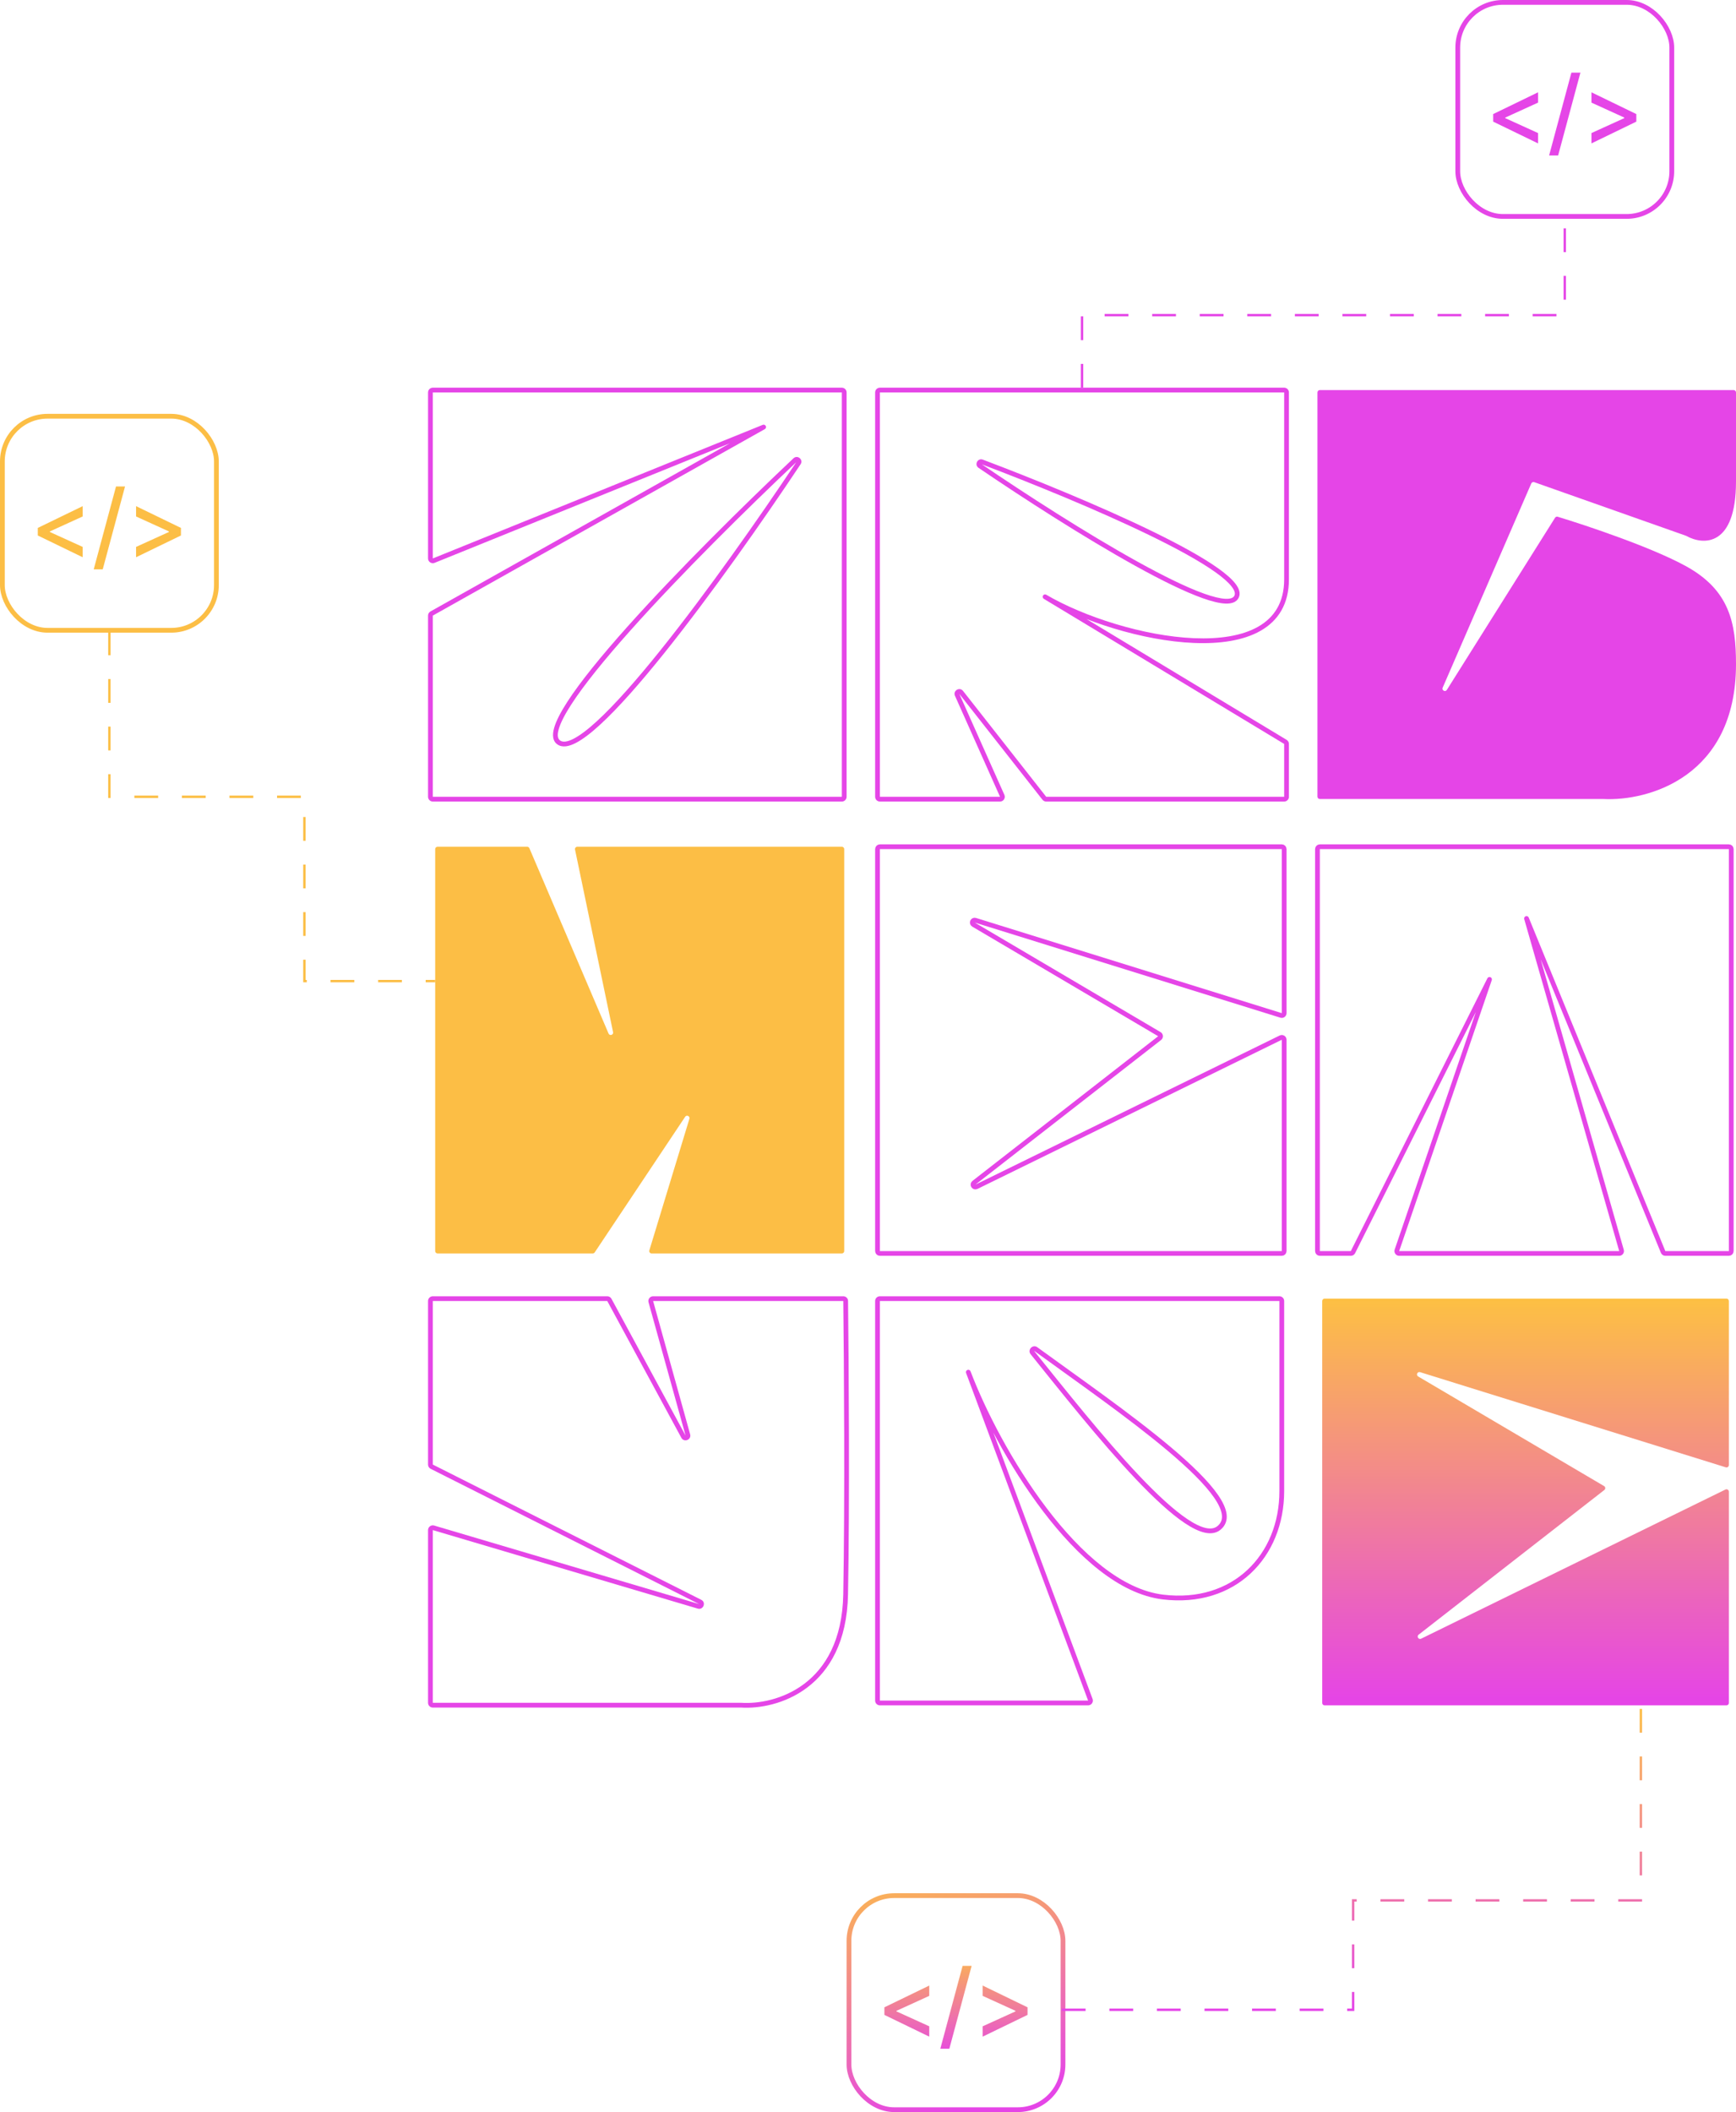 <svg width="730" height="888" viewBox="0 0 730 888" fill="none" xmlns="http://www.w3.org/2000/svg">
<path d="M321.116 179.553L321.605 180.425C322.065 180.167 322.246 179.595 322.017 179.12C321.788 178.644 321.23 178.428 320.741 178.626L321.116 179.553ZM335.798 194.669L336.63 195.224L335.798 194.669ZM334.329 193.429L335.015 194.157L334.329 193.429ZM181.51 257.947L181.021 257.076L181.51 257.947ZM182.375 235.72L182 234.793L182.375 235.72ZM180 165V234.793H182V165H180ZM182.75 236.647L321.491 180.48L320.741 178.626L182 234.793L182.75 236.647ZM320.626 178.681L181.021 257.076L182 258.819L321.605 180.425L320.626 178.681ZM180 258.819V335H182V258.819H180ZM182 337H354V335H182V337ZM356 335V165H354V335H356ZM354 163H182V165H354V163ZM334.965 194.115C319.457 217.403 297.42 248.851 277.702 273.423C267.838 285.716 258.582 296.253 251.029 303.188C247.246 306.661 243.939 309.185 241.231 310.584C238.456 312.018 236.661 312.097 235.586 311.38L234.477 313.045C236.538 314.418 239.275 313.846 242.149 312.361C245.092 310.84 248.554 308.175 252.381 304.661C260.049 297.621 269.381 286.988 279.262 274.675C299.033 250.037 321.106 218.535 336.63 195.224L334.965 194.115ZM235.586 311.38C234.599 310.723 234.169 309.33 234.941 306.595C235.695 303.922 237.5 300.409 240.213 296.207C245.627 287.825 254.473 276.98 265.052 265.126C286.198 241.432 314.14 213.85 335.015 194.157L333.643 192.702C312.748 212.413 284.76 240.04 263.56 263.795C252.965 275.665 244.034 286.605 238.533 295.122C235.79 299.37 233.853 303.085 233.016 306.051C232.197 308.955 232.323 311.611 234.477 313.045L235.586 311.38ZM336.63 195.224C337.943 193.252 335.371 191.072 333.643 192.702L335.015 194.157C335.037 194.136 335.046 194.134 335.039 194.137C335.032 194.14 335.021 194.143 335.007 194.143C334.995 194.143 334.988 194.14 334.985 194.139C334.983 194.138 334.984 194.138 334.986 194.14C334.989 194.142 334.989 194.143 334.988 194.141C334.986 194.139 334.983 194.132 334.981 194.12C334.978 194.107 334.979 194.095 334.981 194.088C334.982 194.081 334.982 194.09 334.965 194.115L336.63 195.224ZM356 165C356 163.895 355.105 163 354 163V165V165H356ZM180 335C180 336.105 180.895 337 182 337V335H180ZM181.021 257.076C180.39 257.43 180 258.096 180 258.819H182L182 258.819L181.021 257.076ZM180 234.793C180 236.211 181.436 237.179 182.75 236.647L182 234.793H180ZM354 337C355.105 337 356 336.105 356 335H354V337ZM182 165H182V163C180.895 163 180 163.895 180 165H182Z" fill="#E545E7"/>
<path d="M439.447 250.915L439.953 250.052C439.478 249.774 438.869 249.931 438.587 250.404C438.306 250.876 438.459 251.487 438.93 251.771L439.447 250.915ZM412.079 195.895L411.516 196.722L412.079 195.895ZM412.962 194.196L413.316 193.261L412.962 194.196ZM540.517 311.921L540 312.777L540.517 311.921ZM439.147 335.618L439.933 335L439.147 335.618ZM402.488 292.15L403.401 291.742L402.488 292.15ZM404.187 291.124L403.401 291.742L404.187 291.124ZM421.435 334.592L420.522 335L421.435 334.592ZM368 165V335H370V165H368ZM370 337H420.522V335H370V337ZM422.349 334.185L403.401 291.742L401.575 292.557L420.522 335L422.349 334.185ZM403.401 291.742L438.36 336.236L439.933 335L404.974 290.506L403.401 291.742ZM439.933 337H540V335H439.933V337ZM542 335V312.777H540V335H542ZM541.034 311.065L439.964 250.059L438.93 251.771L540 312.777L541.034 311.065ZM438.941 251.777C454.931 261.156 480.477 269.442 502.076 270.326C512.869 270.768 522.81 269.368 530.089 265.206C537.447 260.999 542 254.013 542 243.596H540C540 253.306 535.823 259.624 529.096 263.47C522.29 267.361 512.789 268.763 502.158 268.328C480.909 267.458 455.679 259.277 439.953 250.052L438.941 251.777ZM370 165H540V163H370V165ZM540 165V243.596H542V165H540ZM411.516 196.722C430.191 209.425 455.81 225.959 477.462 237.941C488.28 243.928 498.151 248.803 505.686 251.488C509.444 252.827 512.695 253.649 515.224 253.761C517.703 253.87 519.883 253.299 520.852 251.362L519.063 250.468C518.652 251.29 517.592 251.863 515.312 251.763C513.083 251.664 510.056 250.922 506.358 249.604C498.981 246.975 489.226 242.166 478.43 236.191C456.855 224.252 431.294 207.756 412.641 195.068L411.516 196.722ZM520.852 251.362C521.814 249.438 520.997 247.323 519.459 245.347C517.889 243.329 515.331 241.131 512.063 238.816C505.51 234.175 495.848 228.893 484.747 223.481C462.528 212.649 434.367 201.216 413.316 193.261L412.609 195.132C433.635 203.077 461.731 214.485 483.87 225.278C494.948 230.679 504.49 235.904 510.907 240.449C514.123 242.727 516.492 244.79 517.881 246.575C519.303 248.403 519.48 249.633 519.063 250.468L520.852 251.362ZM412.641 195.068C412.616 195.051 412.613 195.043 412.617 195.049C412.621 195.055 412.627 195.066 412.63 195.079C412.635 195.103 412.628 195.11 412.631 195.104C412.635 195.097 412.633 195.106 412.61 195.116C412.598 195.121 412.586 195.123 412.579 195.123C412.572 195.123 412.58 195.121 412.609 195.132L413.316 193.261C411.111 192.428 409.563 195.393 411.516 196.722L412.641 195.068ZM540 165V165H542C542 163.895 541.105 163 540 163V165ZM542 312.777C542 312.077 541.633 311.427 541.034 311.065L540 312.777H542ZM540 337C541.105 337 542 336.105 542 335H540V337ZM438.36 336.236C438.739 336.718 439.319 337 439.933 337V335H439.933L438.36 336.236ZM403.401 291.742C403.395 291.729 403.393 291.721 403.392 291.719C403.392 291.716 403.392 291.716 403.392 291.72C403.392 291.723 403.392 291.728 403.391 291.734C403.39 291.739 403.389 291.744 403.388 291.748C403.385 291.756 403.382 291.758 403.385 291.755C403.387 291.752 403.392 291.747 403.401 291.742C403.409 291.737 403.417 291.735 403.42 291.734C403.424 291.733 403.421 291.734 403.412 291.733C403.408 291.732 403.403 291.731 403.398 291.73C403.393 291.728 403.388 291.726 403.385 291.724C403.382 291.722 403.382 291.722 403.384 291.724C403.386 291.725 403.392 291.731 403.401 291.742L404.974 290.506C403.517 288.653 400.614 290.405 401.575 292.557L403.401 291.742ZM420.522 337C421.971 337 422.939 335.508 422.349 334.185L420.522 335H420.522V337ZM368 335C368 336.105 368.895 337 370 337V335H368ZM370 165V163C368.895 163 368 163.895 368 165H370Z" fill="#E545E7"/>
<path d="M674.373 335.945H555C554.448 335.945 554 335.497 554 334.945V165C554 164.448 554.448 164 555 164H729C729.552 164 730 164.441 730 164.993V202.413C730 230.117 716.118 229.248 709.102 225.321C709.05 225.292 708.998 225.268 708.943 225.249L645.159 202.724C644.664 202.549 644.118 202.787 643.909 203.269L606.655 289.125C606.163 290.259 607.761 291.102 608.419 290.055L653.906 217.692C654.145 217.311 654.599 217.133 655.029 217.264C667.54 221.063 694.716 230.189 709.026 238.083C727.264 248.143 730 261.862 730 279.239C730 326.799 692.915 336.859 674.373 335.945Z" fill="#E545E7"/>
<path d="M249.252 527H184C183.448 527 183 526.552 183 526V357C183 356.448 183.448 356 184 356H221.68C222.081 356 222.442 356.239 222.6 356.607L255.901 434.543C256.376 435.653 258.046 435.128 257.8 433.946L241.804 357.204C241.675 356.583 242.149 356 242.783 356H354C354.552 356 355 356.448 355 357V526C355 526.552 354.552 527 354 527H274.009C273.338 527 272.857 526.351 273.053 525.709L289.896 470.395C290.231 469.293 288.746 468.591 288.107 469.548L250.084 526.555C249.899 526.833 249.586 527 249.252 527Z" fill="#FCBE45"/>
<path d="M369 526V357C369 356.448 369.448 356 370 356H539C539.552 356 540 356.448 540 357V425.968C540 426.642 539.347 427.123 538.703 426.922L410.154 386.91C409.02 386.558 408.326 388.124 409.349 388.727L487.525 434.809C488.133 435.168 488.188 436.026 487.631 436.46L409.548 497.283C408.599 498.021 409.523 499.499 410.603 498.969L538.56 436.262C539.224 435.936 540 436.42 540 437.16V526C540 526.552 539.552 527 539 527H370C369.448 527 369 526.552 369 526Z" stroke="#E545E7" stroke-width="2" stroke-linejoin="round"/>
<path d="M556 716V547C556 546.448 556.448 546 557 546H726C726.552 546 727 546.448 727 547V615.968C727 616.642 726.347 617.123 725.703 616.922L597.154 576.91C596.02 576.558 595.326 578.124 596.349 578.727L674.525 624.809C675.133 625.168 675.188 626.026 674.631 626.46L596.548 687.283C595.599 688.021 596.523 689.499 597.603 688.969L725.56 626.262C726.224 625.936 727 626.42 727 627.16V716C727 716.552 726.552 717 726 717H557C556.448 717 556 716.552 556 716Z" fill="url(#paint0_linear_76_3653)"/>
<path d="M554 526V357C554 356.448 554.448 356 555 356H727C727.552 356 728 356.448 728 357V526C728 526.552 727.552 527 727 527H700.282C699.876 527 699.51 526.755 699.356 526.379L641.916 386.176L681.846 525.725C682.028 526.364 681.549 527 680.884 527H588.367C587.681 527 587.199 526.325 587.421 525.677L626.347 411.781L568.929 526.448C568.76 526.786 568.414 527 568.035 527H555C554.448 527 554 526.552 554 526Z" stroke="#E545E7" stroke-width="2" stroke-linejoin="round"/>
<path d="M311.719 716.933L311.782 715.935C311.761 715.933 311.74 715.933 311.719 715.933V716.933ZM355.596 670.315L354.596 670.296L355.596 670.315ZM182.284 642.359L182.568 641.4L182.284 642.359ZM294.428 673.516L293.978 674.409L294.428 673.516ZM293.694 675.368L293.978 674.409L293.694 675.368ZM181.55 616.661L181.1 617.554L181.55 616.661ZM256.241 546.524L257.121 546.047L256.241 546.524ZM355.608 546.964L356.608 546.952L355.608 546.964ZM289.244 603.304L288.281 603.571L289.244 603.304ZM287.401 604.048L288.281 603.571L287.401 604.048ZM182 717.933H311.719V715.933H182V717.933ZM311.655 717.931C319.004 718.4 330.04 716.577 339.355 709.574C348.716 702.536 356.225 690.349 356.596 670.333L354.596 670.296C354.236 689.769 346.967 701.348 338.153 707.975C329.292 714.637 318.754 716.38 311.782 715.935L311.655 717.931ZM356.596 670.333C357.318 631.328 356.911 572.484 356.608 546.952L354.608 546.976C354.912 572.504 355.318 631.323 354.596 670.296L356.596 670.333ZM354.608 545H274.641V547H354.608V545ZM272.714 547.535L288.281 603.571L290.208 603.036L274.641 547L272.714 547.535ZM288.281 603.571L257.121 546.047L255.362 547L286.522 604.524L288.281 603.571ZM255.362 545H182V547H255.362V545ZM180 547V615.768H182V547H180ZM181.1 617.554L293.978 674.409L294.878 672.623L182 615.768L181.1 617.554ZM180 643.318V715.933H182V643.318H180ZM293.978 674.409L182.568 641.4L182 643.318L293.41 676.327L293.978 674.409ZM182 643.318H182L182.568 641.4C181.286 641.02 180 641.981 180 643.318H182ZM293.978 674.409C293.992 674.416 294 674.421 294.002 674.423C294.005 674.425 294.004 674.425 294.002 674.422C293.999 674.419 293.996 674.415 293.993 674.41C293.99 674.404 293.988 674.399 293.986 674.394C293.983 674.385 293.984 674.382 293.984 674.386C293.984 674.388 293.983 674.391 293.982 674.395C293.982 674.399 293.98 674.404 293.978 674.409C293.976 674.414 293.974 674.418 293.972 674.422C293.97 674.426 293.968 674.428 293.966 674.43C293.964 674.433 293.966 674.43 293.974 674.425C293.978 674.423 293.983 674.42 293.989 674.419C293.995 674.417 294.001 674.416 294.004 674.415C294.008 674.415 294.009 674.415 294.006 674.415C294.002 674.415 293.993 674.413 293.978 674.409L293.41 676.327C295.748 677.019 297.056 673.72 294.878 672.623L293.978 674.409ZM180 615.768C180 616.523 180.426 617.214 181.1 617.554L182 615.768H182H180ZM257.121 546.047C256.771 545.402 256.096 545 255.362 545V547L255.362 547L257.121 546.047ZM356.608 546.952C356.594 545.825 355.671 545 354.608 545V547C354.618 547 354.622 547.002 354.623 547.002C354.624 547.002 354.623 547.002 354.62 547C354.618 546.997 354.614 546.993 354.611 546.986C354.61 546.983 354.609 546.98 354.608 546.978C354.608 546.975 354.608 546.974 354.608 546.976L356.608 546.952ZM288.281 603.571C288.284 603.585 288.285 603.594 288.286 603.597C288.286 603.6 288.286 603.599 288.286 603.596C288.286 603.592 288.287 603.587 288.289 603.582C288.291 603.576 288.293 603.571 288.295 603.567C288.3 603.56 288.302 603.558 288.3 603.56C288.297 603.563 288.29 603.568 288.281 603.571C288.271 603.575 288.263 603.576 288.259 603.577C288.256 603.577 288.259 603.576 288.267 603.579C288.272 603.58 288.276 603.582 288.282 603.585C288.287 603.587 288.291 603.59 288.293 603.593C288.296 603.595 288.296 603.596 288.294 603.593C288.293 603.591 288.287 603.584 288.281 603.571L286.522 604.524C287.656 606.618 290.845 605.331 290.208 603.036L288.281 603.571ZM182 715.933H180C180 717.037 180.895 717.933 182 717.933V715.933ZM274.641 545C273.319 545 272.36 546.261 272.714 547.535L274.641 547L274.641 547V545ZM182 545C180.895 545 180 545.895 180 547H182L182 547V545Z" fill="#E545E7"/>
<path d="M407.182 576.909L408.117 576.554C407.921 576.039 407.346 575.779 406.83 575.973C406.314 576.167 406.052 576.742 406.245 577.258L407.182 576.909ZM489 671.455L489.12 670.462L489 671.455ZM512.636 642.364L511.996 641.595L512.636 642.364ZM434.155 568.728L434.934 568.101L434.155 568.728ZM435.592 567.23L436.181 566.422L435.592 567.23ZM458.497 714.651L457.56 715L458.497 714.651ZM368 547V715H370V547H368ZM370 717H457.56V715H370V717ZM459.434 714.302L408.119 576.56L406.245 577.258L457.56 715L459.434 714.302ZM406.247 577.264C412.489 593.707 424.114 616.354 438.644 635.447C445.909 644.994 453.922 653.68 462.374 660.258C470.823 666.832 479.764 671.342 488.88 672.447L489.12 670.462C480.488 669.415 471.882 665.123 463.603 658.68C455.328 652.241 447.434 643.695 440.235 634.236C425.835 615.313 414.299 592.838 408.117 576.554L406.247 577.264ZM488.88 672.447C504.148 674.298 516.949 669.904 525.933 661.503C534.908 653.111 540 640.79 540 626.909H538C538 640.301 533.092 652.071 524.567 660.042C516.051 668.005 503.852 672.248 489.12 670.462L488.88 672.447ZM540 626.909V547H538V626.909H540ZM538 545H370V547H538V545ZM433.376 569.355C445.935 584.946 462.534 605.939 477.519 621.755C485.006 629.657 492.139 636.321 498.201 640.373C501.228 642.396 504.054 643.814 506.57 644.378C509.109 644.947 511.438 644.664 513.277 643.132L511.996 641.595C510.781 642.608 509.154 642.907 507.008 642.426C504.839 641.94 502.252 640.674 499.313 638.71C493.443 634.787 486.435 628.257 478.971 620.38C464.055 604.637 447.519 583.724 434.934 568.101L433.376 569.355ZM513.277 643.132C515.345 641.408 516.108 639.152 515.785 636.592C515.472 634.108 514.144 631.359 512.135 628.457C508.108 622.641 501.072 615.831 492.624 608.696C475.713 594.41 452.829 578.563 436.181 566.422L435.003 568.038C451.718 580.228 474.495 595.999 491.334 610.223C499.762 617.343 506.623 624.011 510.491 629.596C512.429 632.395 513.547 634.827 513.801 636.842C514.046 638.783 513.497 640.345 511.996 641.595L513.277 643.132ZM434.934 568.101C434.92 568.084 434.922 568.08 434.925 568.09C434.927 568.1 434.928 568.109 434.927 568.115C434.927 568.119 434.926 568.115 434.931 568.105C434.937 568.094 434.946 568.08 434.959 568.066C434.973 568.052 434.987 568.042 434.998 568.036C435.009 568.03 435.014 568.029 435.011 568.03C435.007 568.031 434.999 568.031 434.99 568.029C434.981 568.026 434.985 568.025 435.003 568.038L436.181 566.422C435.213 565.716 434.116 566.056 433.516 566.681C432.916 567.306 432.622 568.42 433.376 569.355L434.934 568.101ZM457.56 717C458.955 717 459.921 715.609 459.434 714.302L457.56 715V717ZM540 547C540 545.895 539.105 545 538 545V547V547H540ZM368 715C368 716.105 368.895 717 370 717V715H368ZM370 547H370V545C368.895 545 368 545.895 368 547H370Z" fill="#E545E7"/>
<g filter="url(#filter0_b_76_3653)">
<rect x="356" y="796" width="92" height="92" rx="20" fill="white" fill-opacity="0.09"/>
<rect x="356" y="796" width="92" height="92" rx="20" fill="url(#paint1_linear_76_3653)" fill-opacity="0.5"/>
<rect x="357" y="797" width="90" height="90" rx="19" stroke="url(#paint2_linear_76_3653)" stroke-width="2"/>
</g>
<g filter="url(#filter1_b_76_3653)">
<rect y="174" width="92" height="92" rx="20" fill="white" fill-opacity="0.09"/>
<rect y="174" width="92" height="92" rx="20" fill="url(#paint3_linear_76_3653)" fill-opacity="0.5"/>
<rect x="1" y="175" width="90" height="90" rx="19" stroke="#FCBE45" stroke-width="2"/>
</g>
<g filter="url(#filter2_b_76_3653)">
<rect x="612" width="92" height="92" rx="20" fill="white" fill-opacity="0.09"/>
<rect x="612" width="92" height="92" rx="20" fill="url(#paint4_linear_76_3653)" fill-opacity="0.5"/>
<rect x="613" y="1" width="90" height="90" rx="19" stroke="#E545E7" stroke-width="2"/>
</g>
<path d="M455 163V132.5H658V92.5" stroke="#E545E7" stroke-dasharray="10 10"/>
<path d="M46 265.5V335H128V412.5H183" stroke="#FCBE45" stroke-dasharray="10 10"/>
<path d="M446.5 845H569V799H690V716.5" stroke="url(#paint5_linear_76_3653)" stroke-dasharray="10 10"/>
<path d="M15.892 225.142L34.756 234.29V229.943L20.963 223.665V223.438L34.756 217.145V212.812L15.892 221.96V225.142ZM52.575 204.545H48.783L39.408 239.375H43.2L52.575 204.545ZM76.084 225.142V221.96L57.22 212.812V217.145L70.999 223.423V223.679L57.22 229.943V234.29L76.084 225.142Z" fill="#FCBE45"/>
<path d="M627.892 51.142L646.756 60.29V55.943L632.963 49.665V49.438L646.756 43.145V38.812L627.892 47.96V51.142ZM664.575 30.546H660.783L651.408 65.375H655.2L664.575 30.546ZM688.084 51.142V47.96L669.22 38.812V43.145L682.999 49.423V49.679L669.22 55.943V60.29L688.084 51.142Z" fill="#E545E7"/>
<path d="M371.892 847.142L390.756 856.29V851.943L376.963 845.665V845.438L390.756 839.145V834.812L371.892 843.96V847.142ZM408.575 826.545H404.783L395.408 861.375H399.2L408.575 826.545ZM432.084 847.142V843.96L413.22 834.812V839.145L426.999 845.423V845.679L413.22 851.943V856.29L432.084 847.142Z" fill="url(#paint6_linear_76_3653)"/>
<defs>
<filter id="filter0_b_76_3653" x="352" y="792" width="100" height="100" filterUnits="userSpaceOnUse" color-interpolation-filters="sRGB">
<feFlood flood-opacity="0" result="BackgroundImageFix"/>
<feGaussianBlur in="BackgroundImage" stdDeviation="2"/>
<feComposite in2="SourceAlpha" operator="in" result="effect1_backgroundBlur_76_3653"/>
<feBlend mode="normal" in="SourceGraphic" in2="effect1_backgroundBlur_76_3653" result="shape"/>
</filter>
<filter id="filter1_b_76_3653" x="-4" y="170" width="100" height="100" filterUnits="userSpaceOnUse" color-interpolation-filters="sRGB">
<feFlood flood-opacity="0" result="BackgroundImageFix"/>
<feGaussianBlur in="BackgroundImage" stdDeviation="2"/>
<feComposite in2="SourceAlpha" operator="in" result="effect1_backgroundBlur_76_3653"/>
<feBlend mode="normal" in="SourceGraphic" in2="effect1_backgroundBlur_76_3653" result="shape"/>
</filter>
<filter id="filter2_b_76_3653" x="608" y="-4" width="100" height="100" filterUnits="userSpaceOnUse" color-interpolation-filters="sRGB">
<feFlood flood-opacity="0" result="BackgroundImageFix"/>
<feGaussianBlur in="BackgroundImage" stdDeviation="2"/>
<feComposite in2="SourceAlpha" operator="in" result="effect1_backgroundBlur_76_3653"/>
<feBlend mode="normal" in="SourceGraphic" in2="effect1_backgroundBlur_76_3653" result="shape"/>
</filter>
<linearGradient id="paint0_linear_76_3653" x1="641.5" y1="546" x2="641.5" y2="717" gradientUnits="userSpaceOnUse">
<stop stop-color="#FDC043"/>
<stop offset="1" stop-color="#E543E8"/>
</linearGradient>
<linearGradient id="paint1_linear_76_3653" x1="402" y1="796" x2="402" y2="888" gradientUnits="userSpaceOnUse">
<stop stop-color="white" stop-opacity="0.2"/>
<stop offset="1" stop-color="white" stop-opacity="0"/>
</linearGradient>
<linearGradient id="paint2_linear_76_3653" x1="336.619" y1="789.372" x2="364.81" y2="897.615" gradientUnits="userSpaceOnUse">
<stop stop-color="#FDC043"/>
<stop offset="1" stop-color="#E545E7"/>
</linearGradient>
<linearGradient id="paint3_linear_76_3653" x1="46" y1="174" x2="46" y2="266" gradientUnits="userSpaceOnUse">
<stop stop-color="white" stop-opacity="0.2"/>
<stop offset="1" stop-color="white" stop-opacity="0"/>
</linearGradient>
<linearGradient id="paint4_linear_76_3653" x1="658" y1="0" x2="658" y2="92" gradientUnits="userSpaceOnUse">
<stop stop-color="white" stop-opacity="0.2"/>
<stop offset="1" stop-color="white" stop-opacity="0"/>
</linearGradient>
<linearGradient id="paint5_linear_76_3653" x1="568.25" y1="716.5" x2="568.25" y2="845" gradientUnits="userSpaceOnUse">
<stop stop-color="#FDC043"/>
<stop offset="1" stop-color="#E543E8"/>
</linearGradient>
<linearGradient id="paint6_linear_76_3653" x1="402" y1="818" x2="402" y2="866" gradientUnits="userSpaceOnUse">
<stop stop-color="#FDC043"/>
<stop offset="1" stop-color="#E543E8"/>
</linearGradient>
</defs>
</svg>
